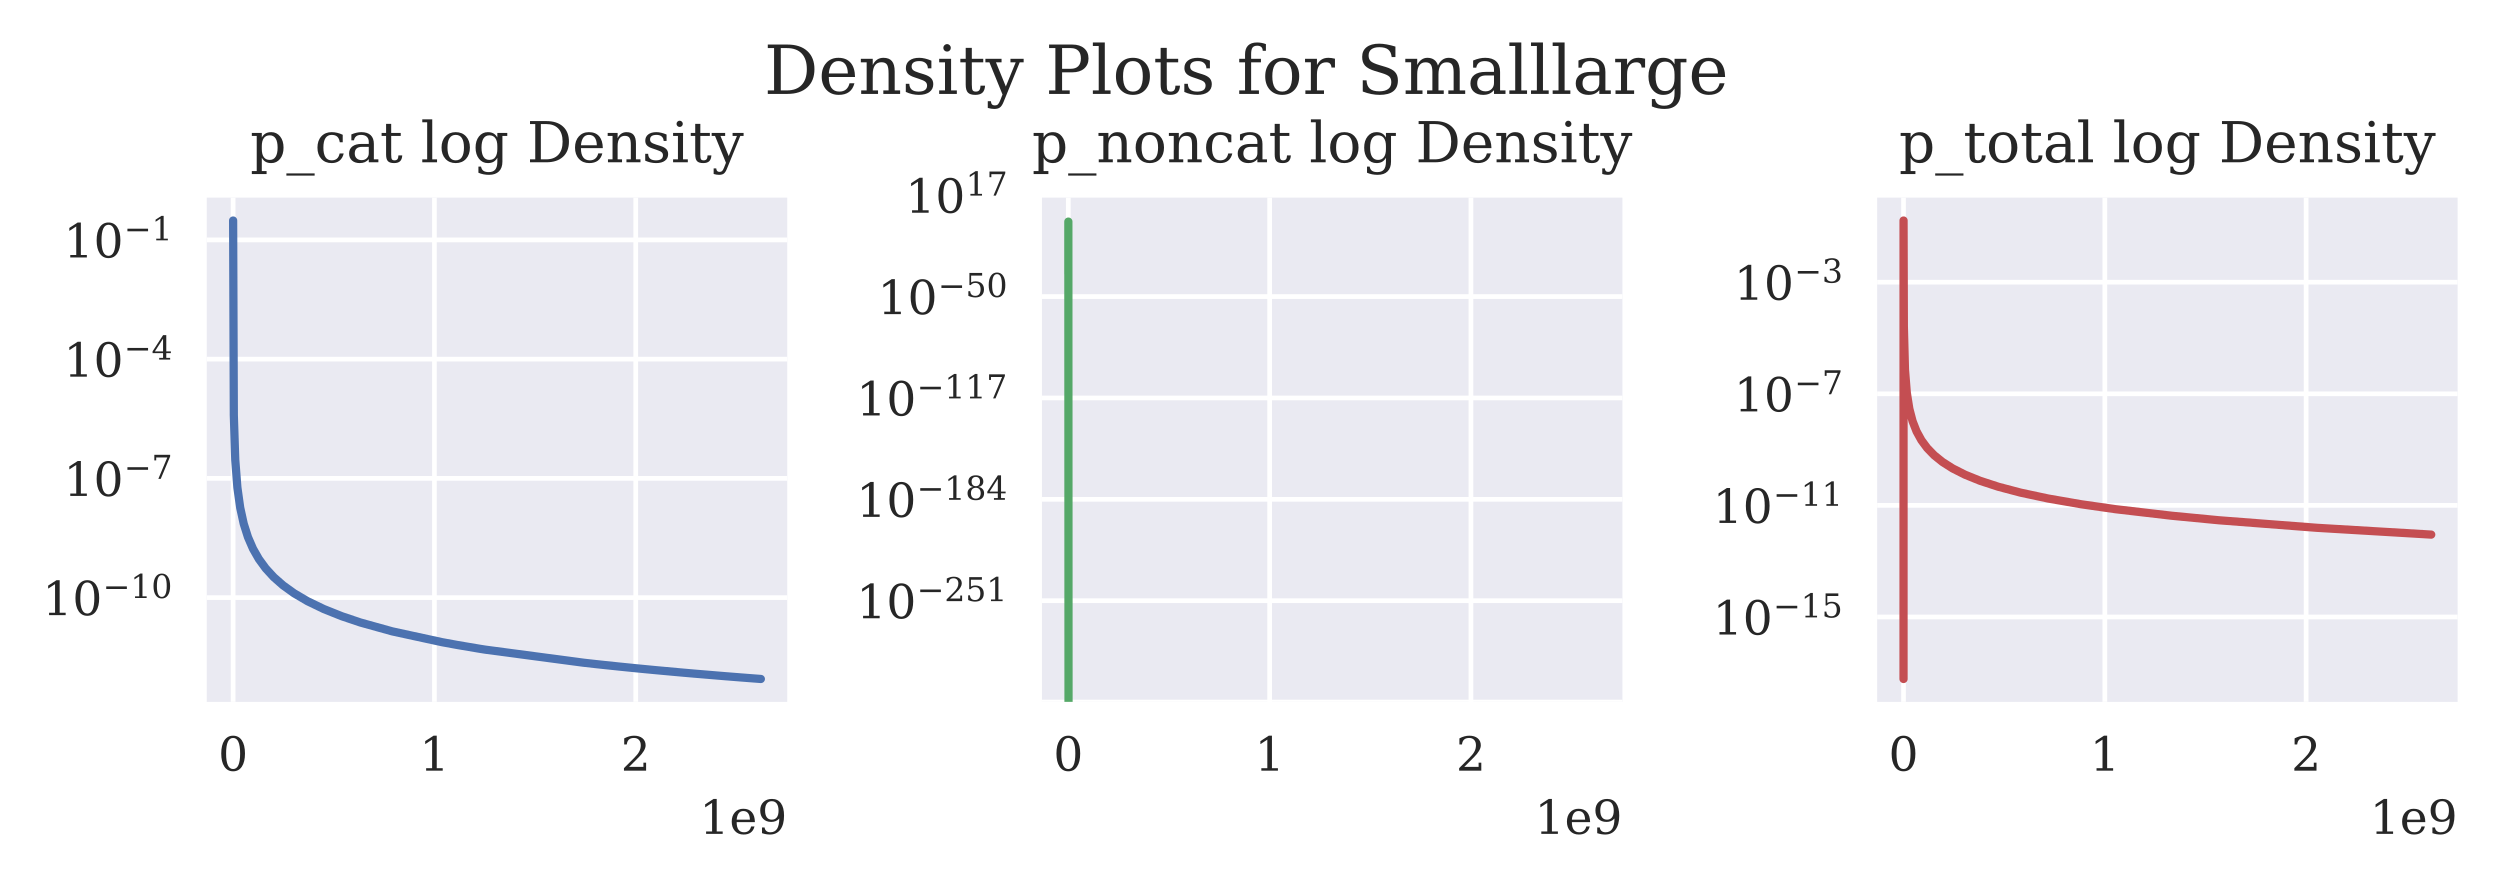 <?xml version="1.0" encoding="utf-8" standalone="no"?>
<!DOCTYPE svg PUBLIC "-//W3C//DTD SVG 1.1//EN"
  "http://www.w3.org/Graphics/SVG/1.1/DTD/svg11.dtd">
<!-- Created with matplotlib (http://matplotlib.org/) -->
<svg height="150.517pt" version="1.1" viewBox="0 0 424.682 150.517" width="424.682pt" xmlns="http://www.w3.org/2000/svg" xmlns:xlink="http://www.w3.org/1999/xlink">
 <defs>
  <style type="text/css">
*{stroke-linecap:butt;stroke-linejoin:round;}
  </style>
 </defs>
 <g id="figure_1">
  <g id="patch_1">
   <path d="M 0 150.517 
L 424.682 150.517 
L 424.682 0 
L 0 0 
z
" style="fill:#ffffff;"/>
  </g>
  <g id="axes_1">
   <g id="patch_2">
    <path d="M 35.12 119.232 
L 133.727 119.232 
L 133.727 33.568 
L 35.12 33.568 
z
" style="fill:#eaeaf2;"/>
   </g>
   <g id="matplotlib.axis_1">
    <g id="xtick_1">
     <g id="line2d_1">
      <path clip-path="url(#p3fc1d22f55)" d="M 39.602 119.232 
L 39.602 33.568 
" style="fill:none;stroke:#ffffff;stroke-linecap:round;stroke-width:0.8;"/>
     </g>
     <g id="line2d_2"/>
     <g id="text_1">
      <!-- 0 -->
      <defs>
       <path d="M 31.781 3.422 
Q 39.266 3.422 42.969 11.625 
Q 46.688 19.828 46.688 36.375 
Q 46.688 52.984 42.969 61.188 
Q 39.266 69.391 31.781 69.391 
Q 24.312 69.391 20.594 61.188 
Q 16.891 52.984 16.891 36.375 
Q 16.891 19.828 20.594 11.625 
Q 24.312 3.422 31.781 3.422 
z
M 31.781 -1.422 
Q 19.922 -1.422 13.25 8.531 
Q 6.594 18.5 6.594 36.375 
Q 6.594 54.297 13.25 64.25 
Q 19.922 74.219 31.781 74.219 
Q 43.703 74.219 50.344 64.25 
Q 56.984 54.297 56.984 36.375 
Q 56.984 18.5 50.344 8.531 
Q 43.703 -1.422 31.781 -1.422 
z
" id="DejaVuSerif-30"/>
      </defs>
      <g style="fill:#262626;" transform="translate(37.057 130.911)scale(0.08 -0.08)">
       <use xlink:href="#DejaVuSerif-30"/>
      </g>
     </g>
    </g>
    <g id="xtick_2">
     <g id="line2d_3">
      <path clip-path="url(#p3fc1d22f55)" d="M 73.798 119.232 
L 73.798 33.568 
" style="fill:none;stroke:#ffffff;stroke-linecap:round;stroke-width:0.8;"/>
     </g>
     <g id="line2d_4"/>
     <g id="text_2">
      <!-- 1 -->
      <defs>
       <path d="M 14.203 0 
L 14.203 5.172 
L 26.906 5.172 
L 26.906 65.828 
L 12.203 56.297 
L 12.203 62.703 
L 29.984 74.219 
L 36.719 74.219 
L 36.719 5.172 
L 49.422 5.172 
L 49.422 0 
z
" id="DejaVuSerif-31"/>
      </defs>
      <g style="fill:#262626;" transform="translate(71.253 130.911)scale(0.08 -0.08)">
       <use xlink:href="#DejaVuSerif-31"/>
      </g>
     </g>
    </g>
    <g id="xtick_3">
     <g id="line2d_5">
      <path clip-path="url(#p3fc1d22f55)" d="M 107.995 119.232 
L 107.995 33.568 
" style="fill:none;stroke:#ffffff;stroke-linecap:round;stroke-width:0.8;"/>
     </g>
     <g id="line2d_6"/>
     <g id="text_3">
      <!-- 2 -->
      <defs>
       <path d="M 12.797 55.516 
L 7.328 55.516 
L 7.328 68.5 
Q 12.547 71.297 17.844 72.75 
Q 23.141 74.219 28.219 74.219 
Q 39.594 74.219 46.188 68.703 
Q 52.781 63.188 52.781 53.719 
Q 52.781 43.016 37.844 28.125 
Q 36.672 27 36.078 26.422 
L 17.672 8.016 
L 48.094 8.016 
L 48.094 17 
L 53.812 17 
L 53.812 0 
L 6.781 0 
L 6.781 5.328 
L 28.906 27.391 
Q 36.234 34.719 39.359 40.844 
Q 42.484 46.969 42.484 53.719 
Q 42.484 61.078 38.641 65.234 
Q 34.812 69.391 28.078 69.391 
Q 21.094 69.391 17.281 65.922 
Q 13.484 62.453 12.797 55.516 
z
" id="DejaVuSerif-32"/>
      </defs>
      <g style="fill:#262626;" transform="translate(105.45 130.911)scale(0.08 -0.08)">
       <use xlink:href="#DejaVuSerif-32"/>
      </g>
     </g>
    </g>
    <g id="text_4">
     <!-- 1e9 -->
     <defs>
      <path d="M 54.203 25 
L 15.484 25 
L 15.484 24.609 
Q 15.484 14.109 19.438 8.766 
Q 23.391 3.422 31.109 3.422 
Q 37.016 3.422 40.797 6.516 
Q 44.578 9.625 46.094 15.719 
L 53.328 15.719 
Q 51.172 7.172 45.375 2.875 
Q 39.594 -1.422 30.172 -1.422 
Q 18.797 -1.422 11.891 6.078 
Q 4.984 13.578 4.984 25.984 
Q 4.984 38.281 11.766 45.797 
Q 18.562 53.328 29.594 53.328 
Q 41.359 53.328 47.656 46.062 
Q 53.953 38.812 54.203 25 
z
M 43.609 30.172 
Q 43.312 39.266 39.766 43.875 
Q 36.234 48.484 29.594 48.484 
Q 23.391 48.484 19.828 43.844 
Q 16.266 39.203 15.484 30.172 
z
" id="DejaVuSerif-65"/>
      <path d="M 46.781 32.672 
Q 43.5 29 39.25 27.188 
Q 35.016 25.391 29.688 25.391 
Q 18.844 25.391 12.562 31.938 
Q 6.297 38.484 6.297 49.812 
Q 6.297 60.891 13.109 67.547 
Q 19.922 74.219 31.297 74.219 
Q 43.656 74.219 50.266 65.016 
Q 56.891 55.812 56.891 38.719 
Q 56.891 19.578 49.016 9.078 
Q 41.156 -1.422 26.906 -1.422 
Q 23.047 -1.422 18.797 -0.688 
Q 14.547 0.047 10.109 1.516 
L 10.109 13.625 
L 15.578 13.625 
Q 16.219 8.688 19.391 6.047 
Q 22.562 3.422 27.875 3.422 
Q 37.359 3.422 41.984 10.562 
Q 46.625 17.719 46.781 32.672 
z
M 30.906 69.391 
Q 23.969 69.391 20.281 64.328 
Q 16.609 59.281 16.609 49.812 
Q 16.609 40.328 20.281 35.25 
Q 23.969 30.172 30.906 30.172 
Q 37.844 30.172 41.531 35.078 
Q 45.219 39.984 45.219 49.219 
Q 45.219 58.938 41.5 64.156 
Q 37.797 69.391 30.906 69.391 
z
" id="DejaVuSerif-39"/>
     </defs>
     <g style="fill:#262626;" transform="translate(118.812 141.653)scale(0.08 -0.08)">
      <use xlink:href="#DejaVuSerif-31"/>
      <use x="63.623" xlink:href="#DejaVuSerif-65"/>
      <use x="122.803" xlink:href="#DejaVuSerif-39"/>
     </g>
    </g>
   </g>
   <g id="matplotlib.axis_2">
    <g id="ytick_1">
     <g id="line2d_7">
      <path clip-path="url(#p3fc1d22f55)" d="M 35.12 101.514 
L 133.727 101.514 
" style="fill:none;stroke:#ffffff;stroke-linecap:round;stroke-width:0.8;"/>
     </g>
     <g id="line2d_8"/>
     <g id="text_5">
      <!-- $\mathdefault{10^{-10}}$ -->
      <defs>
       <path d="M 10.594 35.297 
L 73.188 35.297 
L 73.188 27.391 
L 10.594 27.391 
z
" id="DejaVuSerif-2212"/>
      </defs>
      <g style="fill:#262626;" transform="translate(7.2 104.553)scale(0.08 -0.08)">
       <use transform="translate(0 0.713)" xlink:href="#DejaVuSerif-31"/>
       <use transform="translate(63.623 0.713)" xlink:href="#DejaVuSerif-30"/>
       <use transform="translate(128.154 37.047)scale(0.7)" xlink:href="#DejaVuSerif-2212"/>
       <use transform="translate(186.807 37.047)scale(0.7)" xlink:href="#DejaVuSerif-31"/>
       <use transform="translate(231.343 37.047)scale(0.7)" xlink:href="#DejaVuSerif-30"/>
      </g>
     </g>
    </g>
    <g id="ytick_2">
     <g id="line2d_9">
      <path clip-path="url(#p3fc1d22f55)" d="M 35.12 81.26 
L 133.727 81.26 
" style="fill:none;stroke:#ffffff;stroke-linecap:round;stroke-width:0.8;"/>
     </g>
     <g id="line2d_10"/>
     <g id="text_6">
      <!-- $\mathdefault{10^{-7}}$ -->
      <defs>
       <path d="M 56.391 67.922 
L 27.875 0 
L 20.609 0 
L 47.797 64.891 
L 14.109 64.891 
L 14.109 55.906 
L 8.406 55.906 
L 8.406 72.906 
L 56.391 72.906 
z
" id="DejaVuSerif-37"/>
      </defs>
      <g style="fill:#262626;" transform="translate(10.8 84.299)scale(0.08 -0.08)">
       <use transform="translate(0 0.631)" xlink:href="#DejaVuSerif-31"/>
       <use transform="translate(63.623 0.631)" xlink:href="#DejaVuSerif-30"/>
       <use transform="translate(128.154 36.966)scale(0.7)" xlink:href="#DejaVuSerif-2212"/>
       <use transform="translate(186.807 36.966)scale(0.7)" xlink:href="#DejaVuSerif-37"/>
      </g>
     </g>
    </g>
    <g id="ytick_3">
     <g id="line2d_11">
      <path clip-path="url(#p3fc1d22f55)" d="M 35.12 61.006 
L 133.727 61.006 
" style="fill:none;stroke:#ffffff;stroke-linecap:round;stroke-width:0.8;"/>
     </g>
     <g id="line2d_12"/>
     <g id="text_7">
      <!-- $\mathdefault{10^{-4}}$ -->
      <defs>
       <path d="M 34.906 24.703 
L 34.906 63.484 
L 10.016 24.703 
z
M 56.391 0 
L 23.188 0 
L 23.188 5.172 
L 34.906 5.172 
L 34.906 19.484 
L 3.078 19.484 
L 3.078 24.812 
L 35.016 74.219 
L 44.672 74.219 
L 44.672 24.703 
L 58.594 24.703 
L 58.594 19.484 
L 44.672 19.484 
L 44.672 5.172 
L 56.391 5.172 
z
" id="DejaVuSerif-34"/>
      </defs>
      <g style="fill:#262626;" transform="translate(10.8 64.045)scale(0.08 -0.08)">
       <use transform="translate(0 0.713)" xlink:href="#DejaVuSerif-31"/>
       <use transform="translate(63.623 0.713)" xlink:href="#DejaVuSerif-30"/>
       <use transform="translate(128.154 37.047)scale(0.7)" xlink:href="#DejaVuSerif-2212"/>
       <use transform="translate(186.807 37.047)scale(0.7)" xlink:href="#DejaVuSerif-34"/>
      </g>
     </g>
    </g>
    <g id="ytick_4">
     <g id="line2d_13">
      <path clip-path="url(#p3fc1d22f55)" d="M 35.12 40.751 
L 133.727 40.751 
" style="fill:none;stroke:#ffffff;stroke-linecap:round;stroke-width:0.8;"/>
     </g>
     <g id="line2d_14"/>
     <g id="text_8">
      <!-- $\mathdefault{10^{-1}}$ -->
      <g style="fill:#262626;" transform="translate(10.8 43.791)scale(0.08 -0.08)">
       <use transform="translate(0 0.713)" xlink:href="#DejaVuSerif-31"/>
       <use transform="translate(63.623 0.713)" xlink:href="#DejaVuSerif-30"/>
       <use transform="translate(128.154 37.047)scale(0.7)" xlink:href="#DejaVuSerif-2212"/>
       <use transform="translate(186.807 37.047)scale(0.7)" xlink:href="#DejaVuSerif-31"/>
      </g>
     </g>
    </g>
   </g>
   <g id="line2d_15">
    <path clip-path="url(#p3fc1d22f55)" d="M 39.602 37.462 
L 39.72 70.522 
L 39.963 78.108 
L 40.324 82.806 
L 40.803 86.245 
L 41.401 88.973 
L 42.123 91.25 
L 42.977 93.219 
L 43.977 94.97 
L 45.144 96.565 
L 46.501 98.042 
L 48.083 99.435 
L 49.97 100.79 
L 52.23 102.12 
L 54.993 103.454 
L 58.061 104.681 
L 61.223 105.747 
L 66.622 107.25 
L 75.051 109.081 
L 77.723 109.571 
L 81.549 110.217 
L 82.459 110.361 
L 99.106 112.574 
L 101.056 112.792 
L 101.873 112.881 
L 102.815 112.982 
L 105.204 113.232 
L 107.899 113.504 
L 108.235 113.537 
L 109.015 113.613 
L 109.791 113.688 
L 111.512 113.852 
L 111.859 113.884 
L 115.238 114.192 
L 115.524 114.218 
L 115.864 114.248 
L 117.924 114.428 
L 118.209 114.452 
L 122.752 114.831 
L 122.998 114.851 
L 123.258 114.872 
L 125.398 115.042 
L 125.644 115.062 
L 125.925 115.084 
L 126.649 115.14 
L 126.96 115.164 
L 127.307 115.191 
L 127.573 115.211 
L 129.245 115.338 
L 129.245 115.338 
" style="fill:none;stroke:#4c72b0;stroke-linecap:round;stroke-width:1.4;"/>
   </g>
   <g id="patch_3">
    <path d="M 35.12 119.232 
L 35.12 33.568 
" style="fill:none;"/>
   </g>
   <g id="patch_4">
    <path d="M 133.727 119.232 
L 133.727 33.568 
" style="fill:none;"/>
   </g>
   <g id="patch_5">
    <path d="M 35.12 119.232 
L 133.727 119.232 
" style="fill:none;"/>
   </g>
   <g id="patch_6">
    <path d="M 35.12 33.568 
L 133.727 33.568 
" style="fill:none;"/>
   </g>
   <g id="text_9">
    <!-- p_cat log Density -->
    <defs>
     <path d="M 20.516 28.516 
L 20.516 23.391 
Q 20.516 14.016 24.094 9.109 
Q 27.688 4.203 34.516 4.203 
Q 41.406 4.203 44.938 9.719 
Q 48.484 15.234 48.484 25.984 
Q 48.484 36.766 44.938 42.234 
Q 41.406 47.703 34.516 47.703 
Q 27.688 47.703 24.094 42.766 
Q 20.516 37.844 20.516 28.516 
z
M 11.531 46.688 
L 2.875 46.688 
L 2.875 51.906 
L 20.516 51.906 
L 20.516 43.797 
Q 23.141 48.688 27.219 51 
Q 31.297 53.328 37.312 53.328 
Q 46.875 53.328 52.922 45.75 
Q 58.984 38.188 58.984 25.984 
Q 58.984 13.766 52.922 6.172 
Q 46.875 -1.422 37.312 -1.422 
Q 31.297 -1.422 27.219 0.891 
Q 23.141 3.219 20.516 8.109 
L 20.516 -15.578 
L 29 -15.578 
L 29 -20.797 
L 2.875 -20.797 
L 2.875 -15.578 
L 11.531 -15.578 
z
" id="DejaVuSerif-70"/>
     <path d="M 50 -19.672 
L 50 -23.578 
L 0 -23.578 
L 0 -19.672 
z
" id="DejaVuSerif-5f"/>
     <path d="M 51.422 15.578 
Q 49.516 7.281 44.094 2.922 
Q 38.672 -1.422 30.078 -1.422 
Q 18.75 -1.422 11.859 6.078 
Q 4.984 13.578 4.984 25.984 
Q 4.984 38.422 11.859 45.875 
Q 18.75 53.328 30.078 53.328 
Q 35.016 53.328 39.891 52.172 
Q 44.781 51.031 49.703 48.688 
L 49.703 35.406 
L 44.484 35.406 
Q 43.453 42.234 40.016 45.359 
Q 36.578 48.484 30.172 48.484 
Q 22.906 48.484 19.188 42.844 
Q 15.484 37.203 15.484 25.984 
Q 15.484 14.75 19.172 9.078 
Q 22.859 3.422 30.172 3.422 
Q 35.984 3.422 39.453 6.438 
Q 42.922 9.469 44.188 15.578 
z
" id="DejaVuSerif-63"/>
     <path d="M 39.797 16.312 
L 39.797 27.297 
L 28.219 27.297 
Q 21.531 27.297 18.25 24.406 
Q 14.984 21.531 14.984 15.578 
Q 14.984 10.156 18.297 6.984 
Q 21.625 3.812 27.297 3.812 
Q 32.906 3.812 36.344 7.281 
Q 39.797 10.75 39.797 16.312 
z
M 48.781 32.422 
L 48.781 5.172 
L 56.781 5.172 
L 56.781 0 
L 39.797 0 
L 39.797 5.609 
Q 36.812 2 32.906 0.281 
Q 29 -1.422 23.781 -1.422 
Q 15.141 -1.422 10.062 3.172 
Q 4.984 7.766 4.984 15.578 
Q 4.984 23.641 10.797 28.078 
Q 16.609 32.516 27.203 32.516 
L 39.797 32.516 
L 39.797 36.078 
Q 39.797 42 36.203 45.234 
Q 32.625 48.484 26.125 48.484 
Q 20.75 48.484 17.578 46.047 
Q 14.406 43.609 13.625 38.812 
L 8.984 38.812 
L 8.984 49.312 
Q 13.672 51.312 18.094 52.312 
Q 22.516 53.328 26.703 53.328 
Q 37.5 53.328 43.141 47.969 
Q 48.781 42.625 48.781 32.422 
z
" id="DejaVuSerif-61"/>
     <path d="M 10.797 46.688 
L 2.875 46.688 
L 2.875 51.906 
L 10.797 51.906 
L 10.797 68.016 
L 19.828 68.016 
L 19.828 51.906 
L 36.719 51.906 
L 36.719 46.688 
L 19.828 46.688 
L 19.828 13.719 
Q 19.828 7.125 21.094 5.266 
Q 22.359 3.422 25.781 3.422 
Q 29.297 3.422 30.906 5.484 
Q 32.516 7.562 32.625 12.203 
L 39.406 12.203 
Q 39.016 5.125 35.547 1.844 
Q 32.078 -1.422 25 -1.422 
Q 17.234 -1.422 14.016 2.016 
Q 10.797 5.469 10.797 13.719 
z
" id="DejaVuSerif-74"/>
     <path id="DejaVuSerif-20"/>
     <path d="M 20.516 5.172 
L 29 5.172 
L 29 0 
L 2.875 0 
L 2.875 5.172 
L 11.531 5.172 
L 11.531 70.797 
L 2.875 70.797 
L 2.875 75.984 
L 20.516 75.984 
z
" id="DejaVuSerif-6c"/>
     <path d="M 30.078 3.422 
Q 37.312 3.422 40.984 9.125 
Q 44.672 14.844 44.672 25.984 
Q 44.672 37.109 40.984 42.797 
Q 37.312 48.484 30.078 48.484 
Q 22.859 48.484 19.172 42.797 
Q 15.484 37.109 15.484 25.984 
Q 15.484 14.844 19.188 9.125 
Q 22.906 3.422 30.078 3.422 
z
M 30.078 -1.422 
Q 18.75 -1.422 11.859 6.078 
Q 4.984 13.578 4.984 25.984 
Q 4.984 38.375 11.844 45.844 
Q 18.703 53.328 30.078 53.328 
Q 41.453 53.328 48.312 45.844 
Q 55.172 38.375 55.172 25.984 
Q 55.172 13.578 48.312 6.078 
Q 41.453 -1.422 30.078 -1.422 
z
" id="DejaVuSerif-6f"/>
     <path d="M 52.484 46.688 
L 52.484 1.125 
Q 52.484 -10.062 46.328 -16.141 
Q 40.188 -22.219 28.812 -22.219 
Q 23.688 -22.219 19 -21.281 
Q 14.312 -20.359 10.016 -18.5 
L 10.016 -7.625 
L 14.703 -7.625 
Q 15.578 -12.703 18.844 -15.047 
Q 22.125 -17.391 28.219 -17.391 
Q 36.141 -17.391 39.812 -12.922 
Q 43.5 -8.453 43.5 1.125 
L 43.5 8.109 
Q 40.875 3.219 36.797 0.891 
Q 32.719 -1.422 26.703 -1.422 
Q 17.141 -1.422 11.062 6.172 
Q 4.984 13.766 4.984 25.984 
Q 4.984 38.188 11.031 45.75 
Q 17.094 53.328 26.703 53.328 
Q 32.719 53.328 36.797 51 
Q 40.875 48.688 43.5 43.797 
L 43.5 51.906 
L 61.078 51.906 
L 61.078 46.688 
z
M 43.5 28.516 
Q 43.5 37.844 39.906 42.766 
Q 36.328 47.703 29.5 47.703 
Q 22.562 47.703 19.016 42.234 
Q 15.484 36.766 15.484 25.984 
Q 15.484 15.234 19.016 9.719 
Q 22.562 4.203 29.5 4.203 
Q 36.328 4.203 39.906 9.109 
Q 43.5 14.016 43.5 23.391 
z
" id="DejaVuSerif-67"/>
     <path d="M 24.703 5.172 
L 33.797 5.172 
Q 48 5.172 55.594 13.281 
Q 63.188 21.391 63.188 36.531 
Q 63.188 51.656 55.609 59.656 
Q 48.047 67.672 33.797 67.672 
L 24.703 67.672 
z
M 5.516 0 
L 5.516 5.172 
L 14.797 5.172 
L 14.797 67.672 
L 5.516 67.672 
L 5.516 72.906 
L 34.516 72.906 
Q 53.375 72.906 63.891 63.281 
Q 74.422 53.656 74.422 36.531 
Q 74.422 19.344 63.875 9.672 
Q 53.328 0 34.516 0 
z
" id="DejaVuSerif-44"/>
     <path d="M 4.109 0 
L 4.109 5.172 
L 12.203 5.172 
L 12.203 46.688 
L 3.609 46.688 
L 3.609 51.906 
L 21.188 51.906 
L 21.188 42.672 
Q 23.688 47.953 27.656 50.641 
Q 31.641 53.328 36.922 53.328 
Q 45.516 53.328 49.562 48.391 
Q 53.609 43.453 53.609 33.016 
L 53.609 5.172 
L 61.625 5.172 
L 61.625 0 
L 36.812 0 
L 36.812 5.172 
L 44.578 5.172 
L 44.578 30.172 
Q 44.578 39.703 42.234 43.234 
Q 39.891 46.781 33.984 46.781 
Q 27.734 46.781 24.453 42.203 
Q 21.188 37.641 21.188 28.906 
L 21.188 5.172 
L 29 5.172 
L 29 0 
z
" id="DejaVuSerif-6e"/>
     <path d="M 5.609 2.875 
L 5.609 14.984 
L 10.797 14.984 
Q 10.984 9.188 14.422 6.297 
Q 17.875 3.422 24.609 3.422 
Q 30.672 3.422 33.844 5.688 
Q 37.016 7.953 37.016 12.312 
Q 37.016 15.719 34.688 17.812 
Q 32.375 19.922 24.906 22.312 
L 18.406 24.516 
Q 11.719 26.656 8.719 29.875 
Q 5.719 33.109 5.719 38.094 
Q 5.719 45.219 10.938 49.266 
Q 16.156 53.328 25.391 53.328 
Q 29.5 53.328 34.031 52.25 
Q 38.578 51.172 43.406 49.125 
L 43.406 37.797 
L 38.234 37.797 
Q 38.031 42.828 34.703 45.656 
Q 31.391 48.484 25.688 48.484 
Q 20.016 48.484 17.109 46.484 
Q 14.203 44.484 14.203 40.484 
Q 14.203 37.203 16.406 35.219 
Q 18.609 33.25 25.203 31.203 
L 32.328 29 
Q 39.703 26.703 42.938 23.266 
Q 46.188 19.828 46.188 14.406 
Q 46.188 7.031 40.547 2.797 
Q 34.906 -1.422 25 -1.422 
Q 19.969 -1.422 15.188 -0.344 
Q 10.406 0.734 5.609 2.875 
z
" id="DejaVuSerif-73"/>
     <path d="M 9.719 68.016 
Q 9.719 70.266 11.344 71.922 
Q 12.984 73.578 15.281 73.578 
Q 17.531 73.578 19.156 71.922 
Q 20.797 70.266 20.797 68.016 
Q 20.797 65.719 19.188 64.109 
Q 17.578 62.5 15.281 62.5 
Q 12.984 62.5 11.344 64.109 
Q 9.719 65.719 9.719 68.016 
z
M 21.188 5.172 
L 29.688 5.172 
L 29.688 0 
L 3.609 0 
L 3.609 5.172 
L 12.203 5.172 
L 12.203 46.688 
L 3.609 46.688 
L 3.609 51.906 
L 21.188 51.906 
z
" id="DejaVuSerif-69"/>
     <path d="M 21.578 -9.516 
L 25 -0.875 
L 5.609 46.688 
L -0.297 46.688 
L -0.297 51.906 
L 23.578 51.906 
L 23.578 46.688 
L 15.281 46.688 
L 29.891 10.984 
L 44.484 46.688 
L 36.719 46.688 
L 36.719 51.906 
L 56.203 51.906 
L 56.203 46.688 
L 50.391 46.688 
L 26.609 -11.719 
Q 24.172 -17.781 21.188 -20 
Q 18.219 -22.219 12.797 -22.219 
Q 10.5 -22.219 8.078 -21.828 
Q 5.672 -21.438 3.219 -20.703 
L 3.219 -10.797 
L 7.812 -10.797 
Q 8.109 -14.109 9.5 -15.547 
Q 10.891 -17 13.812 -17 
Q 16.5 -17 18.141 -15.5 
Q 19.781 -14.016 21.578 -9.516 
z
" id="DejaVuSerif-79"/>
    </defs>
    <g style="fill:#262626;" transform="translate(42.503 27.568)scale(0.096 -0.096)">
     <use xlink:href="#DejaVuSerif-70"/>
     <use x="64.014" xlink:href="#DejaVuSerif-5f"/>
     <use x="114.014" xlink:href="#DejaVuSerif-63"/>
     <use x="170.02" xlink:href="#DejaVuSerif-61"/>
     <use x="229.639" xlink:href="#DejaVuSerif-74"/>
     <use x="269.824" xlink:href="#DejaVuSerif-20"/>
     <use x="301.611" xlink:href="#DejaVuSerif-6c"/>
     <use x="333.594" xlink:href="#DejaVuSerif-6f"/>
     <use x="393.799" xlink:href="#DejaVuSerif-67"/>
     <use x="457.812" xlink:href="#DejaVuSerif-20"/>
     <use x="489.6" xlink:href="#DejaVuSerif-44"/>
     <use x="569.775" xlink:href="#DejaVuSerif-65"/>
     <use x="628.955" xlink:href="#DejaVuSerif-6e"/>
     <use x="693.359" xlink:href="#DejaVuSerif-73"/>
     <use x="744.678" xlink:href="#DejaVuSerif-69"/>
     <use x="776.66" xlink:href="#DejaVuSerif-74"/>
     <use x="816.846" xlink:href="#DejaVuSerif-79"/>
    </g>
   </g>
  </g>
  <g id="axes_2">
   <g id="patch_7">
    <path d="M 176.997 119.232 
L 275.605 119.232 
L 275.605 33.568 
L 176.997 33.568 
z
" style="fill:#eaeaf2;"/>
   </g>
   <g id="matplotlib.axis_3">
    <g id="xtick_4">
     <g id="line2d_16">
      <path clip-path="url(#p8c47909b83)" d="M 181.48 119.232 
L 181.48 33.568 
" style="fill:none;stroke:#ffffff;stroke-linecap:round;stroke-width:0.8;"/>
     </g>
     <g id="line2d_17"/>
     <g id="text_10">
      <!-- 0 -->
      <g style="fill:#262626;" transform="translate(178.935 130.911)scale(0.08 -0.08)">
       <use xlink:href="#DejaVuSerif-30"/>
      </g>
     </g>
    </g>
    <g id="xtick_5">
     <g id="line2d_18">
      <path clip-path="url(#p8c47909b83)" d="M 215.676 119.232 
L 215.676 33.568 
" style="fill:none;stroke:#ffffff;stroke-linecap:round;stroke-width:0.8;"/>
     </g>
     <g id="line2d_19"/>
     <g id="text_11">
      <!-- 1 -->
      <g style="fill:#262626;" transform="translate(213.131 130.911)scale(0.08 -0.08)">
       <use xlink:href="#DejaVuSerif-31"/>
      </g>
     </g>
    </g>
    <g id="xtick_6">
     <g id="line2d_20">
      <path clip-path="url(#p8c47909b83)" d="M 249.872 119.232 
L 249.872 33.568 
" style="fill:none;stroke:#ffffff;stroke-linecap:round;stroke-width:0.8;"/>
     </g>
     <g id="line2d_21"/>
     <g id="text_12">
      <!-- 2 -->
      <g style="fill:#262626;" transform="translate(247.327 130.911)scale(0.08 -0.08)">
       <use xlink:href="#DejaVuSerif-32"/>
      </g>
     </g>
    </g>
    <g id="text_13">
     <!-- 1e9 -->
     <g style="fill:#262626;" transform="translate(260.69 141.653)scale(0.08 -0.08)">
      <use xlink:href="#DejaVuSerif-31"/>
      <use x="63.623" xlink:href="#DejaVuSerif-65"/>
      <use x="122.803" xlink:href="#DejaVuSerif-39"/>
     </g>
    </g>
   </g>
   <g id="matplotlib.axis_4">
    <g id="ytick_5">
     <g id="line2d_22">
      <path clip-path="url(#p8c47909b83)" d="M 176.997 119.268 
L 275.605 119.268 
" style="fill:none;stroke:#ffffff;stroke-linecap:round;stroke-width:0.8;"/>
     </g>
     <g id="line2d_23"/>
    </g>
    <g id="ytick_6">
     <g id="line2d_24">
      <path clip-path="url(#p8c47909b83)" d="M 176.997 102.045 
L 275.605 102.045 
" style="fill:none;stroke:#ffffff;stroke-linecap:round;stroke-width:0.8;"/>
     </g>
     <g id="line2d_25"/>
     <g id="text_14">
      <!-- $\mathdefault{10^{-251}}$ -->
      <defs>
       <path d="M 50.297 72.906 
L 50.297 64.891 
L 16.891 64.891 
L 16.891 44 
Q 19.438 45.75 22.828 46.625 
Q 26.219 47.516 30.422 47.516 
Q 42.234 47.516 49.062 40.969 
Q 55.906 34.422 55.906 23.094 
Q 55.906 11.531 49 5.047 
Q 42.094 -1.422 29.594 -1.422 
Q 24.562 -1.422 19.281 -0.188 
Q 14.016 1.031 8.5 3.516 
L 8.5 17.672 
L 14.016 17.672 
Q 14.453 10.75 18.422 7.078 
Q 22.406 3.422 29.594 3.422 
Q 37.312 3.422 41.453 8.5 
Q 45.609 13.578 45.609 23.094 
Q 45.609 32.562 41.484 37.609 
Q 37.359 42.672 29.594 42.672 
Q 25.203 42.672 21.844 41.109 
Q 18.5 39.547 15.922 36.281 
L 11.719 36.281 
L 11.719 72.906 
z
" id="DejaVuSerif-35"/>
      </defs>
      <g style="fill:#262626;" transform="translate(145.477 105.084)scale(0.08 -0.08)">
       <use transform="translate(0 0.713)" xlink:href="#DejaVuSerif-31"/>
       <use transform="translate(63.623 0.713)" xlink:href="#DejaVuSerif-30"/>
       <use transform="translate(128.154 37.047)scale(0.7)" xlink:href="#DejaVuSerif-2212"/>
       <use transform="translate(186.807 37.047)scale(0.7)" xlink:href="#DejaVuSerif-32"/>
       <use transform="translate(231.343 37.047)scale(0.7)" xlink:href="#DejaVuSerif-35"/>
       <use transform="translate(275.879 37.047)scale(0.7)" xlink:href="#DejaVuSerif-31"/>
      </g>
     </g>
    </g>
    <g id="ytick_7">
     <g id="line2d_26">
      <path clip-path="url(#p8c47909b83)" d="M 176.997 84.822 
L 275.605 84.822 
" style="fill:none;stroke:#ffffff;stroke-linecap:round;stroke-width:0.8;"/>
     </g>
     <g id="line2d_27"/>
     <g id="text_15">
      <!-- $\mathdefault{10^{-184}}$ -->
      <defs>
       <path d="M 46.578 19.922 
Q 46.578 27.734 42.688 32.047 
Q 38.812 36.375 31.781 36.375 
Q 24.75 36.375 20.875 32.047 
Q 17 27.734 17 19.922 
Q 17 12.062 20.875 7.734 
Q 24.75 3.422 31.781 3.422 
Q 38.812 3.422 42.688 7.734 
Q 46.578 12.062 46.578 19.922 
z
M 44.578 55.328 
Q 44.578 61.969 41.203 65.672 
Q 37.844 69.391 31.781 69.391 
Q 25.781 69.391 22.391 65.672 
Q 19 61.969 19 55.328 
Q 19 48.641 22.391 44.922 
Q 25.781 41.219 31.781 41.219 
Q 37.844 41.219 41.203 44.922 
Q 44.578 48.641 44.578 55.328 
z
M 39.312 38.812 
Q 47.609 37.703 52.25 32.688 
Q 56.891 27.688 56.891 19.922 
Q 56.891 9.672 50.391 4.125 
Q 43.891 -1.422 31.781 -1.422 
Q 19.734 -1.422 13.203 4.125 
Q 6.688 9.672 6.688 19.922 
Q 6.688 27.688 11.328 32.688 
Q 15.969 37.703 24.312 38.812 
Q 16.938 40.141 13 44.406 
Q 9.078 48.688 9.078 55.328 
Q 9.078 64.109 15.125 69.156 
Q 21.188 74.219 31.781 74.219 
Q 42.391 74.219 48.438 69.156 
Q 54.5 64.109 54.5 55.328 
Q 54.5 48.688 50.562 44.406 
Q 46.625 40.141 39.312 38.812 
z
" id="DejaVuSerif-38"/>
      </defs>
      <g style="fill:#262626;" transform="translate(145.477 87.861)scale(0.08 -0.08)">
       <use transform="translate(0 0.713)" xlink:href="#DejaVuSerif-31"/>
       <use transform="translate(63.623 0.713)" xlink:href="#DejaVuSerif-30"/>
       <use transform="translate(128.154 37.047)scale(0.7)" xlink:href="#DejaVuSerif-2212"/>
       <use transform="translate(186.807 37.047)scale(0.7)" xlink:href="#DejaVuSerif-31"/>
       <use transform="translate(231.343 37.047)scale(0.7)" xlink:href="#DejaVuSerif-38"/>
       <use transform="translate(275.879 37.047)scale(0.7)" xlink:href="#DejaVuSerif-34"/>
      </g>
     </g>
    </g>
    <g id="ytick_8">
     <g id="line2d_28">
      <path clip-path="url(#p8c47909b83)" d="M 176.997 67.598 
L 275.605 67.598 
" style="fill:none;stroke:#ffffff;stroke-linecap:round;stroke-width:0.8;"/>
     </g>
     <g id="line2d_29"/>
     <g id="text_16">
      <!-- $\mathdefault{10^{-117}}$ -->
      <g style="fill:#262626;" transform="translate(145.477 70.638)scale(0.08 -0.08)">
       <use transform="translate(0 0.713)" xlink:href="#DejaVuSerif-31"/>
       <use transform="translate(63.623 0.713)" xlink:href="#DejaVuSerif-30"/>
       <use transform="translate(128.154 37.047)scale(0.7)" xlink:href="#DejaVuSerif-2212"/>
       <use transform="translate(186.807 37.047)scale(0.7)" xlink:href="#DejaVuSerif-31"/>
       <use transform="translate(231.343 37.047)scale(0.7)" xlink:href="#DejaVuSerif-31"/>
       <use transform="translate(275.879 37.047)scale(0.7)" xlink:href="#DejaVuSerif-37"/>
      </g>
     </g>
    </g>
    <g id="ytick_9">
     <g id="line2d_30">
      <path clip-path="url(#p8c47909b83)" d="M 176.997 50.375 
L 275.605 50.375 
" style="fill:none;stroke:#ffffff;stroke-linecap:round;stroke-width:0.8;"/>
     </g>
     <g id="line2d_31"/>
     <g id="text_17">
      <!-- $\mathdefault{10^{-50}}$ -->
      <g style="fill:#262626;" transform="translate(149.077 53.415)scale(0.08 -0.08)">
       <use transform="translate(0 0.713)" xlink:href="#DejaVuSerif-31"/>
       <use transform="translate(63.623 0.713)" xlink:href="#DejaVuSerif-30"/>
       <use transform="translate(128.154 37.047)scale(0.7)" xlink:href="#DejaVuSerif-2212"/>
       <use transform="translate(186.807 37.047)scale(0.7)" xlink:href="#DejaVuSerif-35"/>
       <use transform="translate(231.343 37.047)scale(0.7)" xlink:href="#DejaVuSerif-30"/>
      </g>
     </g>
    </g>
    <g id="ytick_10">
     <g id="line2d_32">
      <path clip-path="url(#p8c47909b83)" d="M 176.997 33.152 
L 275.605 33.152 
" style="fill:none;stroke:#ffffff;stroke-linecap:round;stroke-width:0.8;"/>
     </g>
     <g id="line2d_33"/>
     <g id="text_18">
      <!-- $\mathdefault{10^{17}}$ -->
      <g style="fill:#262626;" transform="translate(153.797 36.191)scale(0.08 -0.08)">
       <use transform="translate(0 0.713)" xlink:href="#DejaVuSerif-31"/>
       <use transform="translate(63.623 0.713)" xlink:href="#DejaVuSerif-30"/>
       <use transform="translate(128.154 37.047)scale(0.7)" xlink:href="#DejaVuSerif-31"/>
       <use transform="translate(172.691 37.047)scale(0.7)" xlink:href="#DejaVuSerif-37"/>
      </g>
     </g>
    </g>
   </g>
   <g id="line2d_34">
    <path clip-path="url(#p8c47909b83)" d="M 181.48 46.529 
L 181.484 37.647 
L 181.524 151.517 
L 181.524 151.517 
" style="fill:none;stroke:#55a868;stroke-linecap:round;stroke-width:1.4;"/>
   </g>
   <g id="patch_8">
    <path d="M 176.997 119.232 
L 176.997 33.568 
" style="fill:none;"/>
   </g>
   <g id="patch_9">
    <path d="M 275.605 119.232 
L 275.605 33.568 
" style="fill:none;"/>
   </g>
   <g id="patch_10">
    <path d="M 176.997 119.232 
L 275.605 119.232 
" style="fill:none;"/>
   </g>
   <g id="patch_11">
    <path d="M 176.997 33.568 
L 275.605 33.568 
" style="fill:none;"/>
   </g>
   <g id="text_19">
    <!-- p_noncat log Density -->
    <g style="fill:#262626;" transform="translate(175.308 27.568)scale(0.096 -0.096)">
     <use xlink:href="#DejaVuSerif-70"/>
     <use x="64.014" xlink:href="#DejaVuSerif-5f"/>
     <use x="114.014" xlink:href="#DejaVuSerif-6e"/>
     <use x="178.418" xlink:href="#DejaVuSerif-6f"/>
     <use x="238.623" xlink:href="#DejaVuSerif-6e"/>
     <use x="303.027" xlink:href="#DejaVuSerif-63"/>
     <use x="359.033" xlink:href="#DejaVuSerif-61"/>
     <use x="418.652" xlink:href="#DejaVuSerif-74"/>
     <use x="458.838" xlink:href="#DejaVuSerif-20"/>
     <use x="490.625" xlink:href="#DejaVuSerif-6c"/>
     <use x="522.607" xlink:href="#DejaVuSerif-6f"/>
     <use x="582.812" xlink:href="#DejaVuSerif-67"/>
     <use x="646.826" xlink:href="#DejaVuSerif-20"/>
     <use x="678.613" xlink:href="#DejaVuSerif-44"/>
     <use x="758.789" xlink:href="#DejaVuSerif-65"/>
     <use x="817.969" xlink:href="#DejaVuSerif-6e"/>
     <use x="882.373" xlink:href="#DejaVuSerif-73"/>
     <use x="933.691" xlink:href="#DejaVuSerif-69"/>
     <use x="965.674" xlink:href="#DejaVuSerif-74"/>
     <use x="1005.859" xlink:href="#DejaVuSerif-79"/>
    </g>
   </g>
  </g>
  <g id="axes_3">
   <g id="patch_12">
    <path d="M 318.875 119.232 
L 417.482 119.232 
L 417.482 33.568 
L 318.875 33.568 
z
" style="fill:#eaeaf2;"/>
   </g>
   <g id="matplotlib.axis_5">
    <g id="xtick_7">
     <g id="line2d_35">
      <path clip-path="url(#p357b386b99)" d="M 323.357 119.232 
L 323.357 33.568 
" style="fill:none;stroke:#ffffff;stroke-linecap:round;stroke-width:0.8;"/>
     </g>
     <g id="line2d_36"/>
     <g id="text_20">
      <!-- 0 -->
      <g style="fill:#262626;" transform="translate(320.812 130.911)scale(0.08 -0.08)">
       <use xlink:href="#DejaVuSerif-30"/>
      </g>
     </g>
    </g>
    <g id="xtick_8">
     <g id="line2d_37">
      <path clip-path="url(#p357b386b99)" d="M 357.553 119.232 
L 357.553 33.568 
" style="fill:none;stroke:#ffffff;stroke-linecap:round;stroke-width:0.8;"/>
     </g>
     <g id="line2d_38"/>
     <g id="text_21">
      <!-- 1 -->
      <g style="fill:#262626;" transform="translate(355.008 130.911)scale(0.08 -0.08)">
       <use xlink:href="#DejaVuSerif-31"/>
      </g>
     </g>
    </g>
    <g id="xtick_9">
     <g id="line2d_39">
      <path clip-path="url(#p357b386b99)" d="M 391.75 119.232 
L 391.75 33.568 
" style="fill:none;stroke:#ffffff;stroke-linecap:round;stroke-width:0.8;"/>
     </g>
     <g id="line2d_40"/>
     <g id="text_22">
      <!-- 2 -->
      <g style="fill:#262626;" transform="translate(389.205 130.911)scale(0.08 -0.08)">
       <use xlink:href="#DejaVuSerif-32"/>
      </g>
     </g>
    </g>
    <g id="text_23">
     <!-- 1e9 -->
     <g style="fill:#262626;" transform="translate(402.567 141.653)scale(0.08 -0.08)">
      <use xlink:href="#DejaVuSerif-31"/>
      <use x="63.623" xlink:href="#DejaVuSerif-65"/>
      <use x="122.803" xlink:href="#DejaVuSerif-39"/>
     </g>
    </g>
   </g>
   <g id="matplotlib.axis_6">
    <g id="ytick_11">
     <g id="line2d_41">
      <path clip-path="url(#p357b386b99)" d="M 318.875 104.807 
L 417.482 104.807 
" style="fill:none;stroke:#ffffff;stroke-linecap:round;stroke-width:0.8;"/>
     </g>
     <g id="line2d_42"/>
     <g id="text_24">
      <!-- $\mathdefault{10^{-15}}$ -->
      <g style="fill:#262626;" transform="translate(290.955 107.846)scale(0.08 -0.08)">
       <use transform="translate(0 0.713)" xlink:href="#DejaVuSerif-31"/>
       <use transform="translate(63.623 0.713)" xlink:href="#DejaVuSerif-30"/>
       <use transform="translate(128.154 37.047)scale(0.7)" xlink:href="#DejaVuSerif-2212"/>
       <use transform="translate(186.807 37.047)scale(0.7)" xlink:href="#DejaVuSerif-31"/>
       <use transform="translate(231.343 37.047)scale(0.7)" xlink:href="#DejaVuSerif-35"/>
      </g>
     </g>
    </g>
    <g id="ytick_12">
     <g id="line2d_43">
      <path clip-path="url(#p357b386b99)" d="M 318.875 85.85 
L 417.482 85.85 
" style="fill:none;stroke:#ffffff;stroke-linecap:round;stroke-width:0.8;"/>
     </g>
     <g id="line2d_44"/>
     <g id="text_25">
      <!-- $\mathdefault{10^{-11}}$ -->
      <g style="fill:#262626;" transform="translate(290.955 88.89)scale(0.08 -0.08)">
       <use transform="translate(0 0.713)" xlink:href="#DejaVuSerif-31"/>
       <use transform="translate(63.623 0.713)" xlink:href="#DejaVuSerif-30"/>
       <use transform="translate(128.154 37.047)scale(0.7)" xlink:href="#DejaVuSerif-2212"/>
       <use transform="translate(186.807 37.047)scale(0.7)" xlink:href="#DejaVuSerif-31"/>
       <use transform="translate(231.343 37.047)scale(0.7)" xlink:href="#DejaVuSerif-31"/>
      </g>
     </g>
    </g>
    <g id="ytick_13">
     <g id="line2d_45">
      <path clip-path="url(#p357b386b99)" d="M 318.875 66.894 
L 417.482 66.894 
" style="fill:none;stroke:#ffffff;stroke-linecap:round;stroke-width:0.8;"/>
     </g>
     <g id="line2d_46"/>
     <g id="text_26">
      <!-- $\mathdefault{10^{-7}}$ -->
      <g style="fill:#262626;" transform="translate(294.555 69.933)scale(0.08 -0.08)">
       <use transform="translate(0 0.631)" xlink:href="#DejaVuSerif-31"/>
       <use transform="translate(63.623 0.631)" xlink:href="#DejaVuSerif-30"/>
       <use transform="translate(128.154 36.966)scale(0.7)" xlink:href="#DejaVuSerif-2212"/>
       <use transform="translate(186.807 36.966)scale(0.7)" xlink:href="#DejaVuSerif-37"/>
      </g>
     </g>
    </g>
    <g id="ytick_14">
     <g id="line2d_47">
      <path clip-path="url(#p357b386b99)" d="M 318.875 47.937 
L 417.482 47.937 
" style="fill:none;stroke:#ffffff;stroke-linecap:round;stroke-width:0.8;"/>
     </g>
     <g id="line2d_48"/>
     <g id="text_27">
      <!-- $\mathdefault{10^{-3}}$ -->
      <defs>
       <path d="M 9.719 69.828 
Q 15.438 71.969 20.672 73.094 
Q 25.922 74.219 30.516 74.219 
Q 41.219 74.219 47.219 69.594 
Q 53.219 64.984 53.219 56.781 
Q 53.219 50.203 49.062 45.781 
Q 44.922 41.359 37.312 39.797 
Q 46.297 38.531 51.25 33.281 
Q 56.203 28.031 56.203 19.672 
Q 56.203 9.469 49.344 4.016 
Q 42.484 -1.422 29.594 -1.422 
Q 23.875 -1.422 18.422 -0.188 
Q 12.984 1.031 7.625 3.516 
L 7.625 17.672 
L 13.094 17.672 
Q 13.578 10.641 17.828 7.031 
Q 22.078 3.422 29.781 3.422 
Q 37.25 3.422 41.578 7.734 
Q 45.906 12.062 45.906 19.578 
Q 45.906 28.172 41.453 32.594 
Q 37.016 37.016 28.422 37.016 
L 23.781 37.016 
L 23.781 42 
L 26.219 42 
Q 34.766 42 39.031 45.531 
Q 43.312 49.078 43.312 56.203 
Q 43.312 62.594 39.797 65.984 
Q 36.281 69.391 29.688 69.391 
Q 23.094 69.391 19.453 66.266 
Q 15.828 63.141 15.188 56.984 
L 9.719 56.984 
z
" id="DejaVuSerif-33"/>
      </defs>
      <g style="fill:#262626;" transform="translate(294.555 50.977)scale(0.08 -0.08)">
       <use transform="translate(0 0.713)" xlink:href="#DejaVuSerif-31"/>
       <use transform="translate(63.623 0.713)" xlink:href="#DejaVuSerif-30"/>
       <use transform="translate(128.154 37.047)scale(0.7)" xlink:href="#DejaVuSerif-2212"/>
       <use transform="translate(186.807 37.047)scale(0.7)" xlink:href="#DejaVuSerif-33"/>
      </g>
     </g>
    </g>
   </g>
   <g id="line2d_49">
    <path clip-path="url(#p357b386b99)" d="M 323.357 113.991 
L 323.358 115.338 
L 323.362 37.462 
L 323.413 55.415 
L 323.604 62.795 
L 323.915 66.72 
L 324.345 69.446 
L 324.895 71.553 
L 325.574 73.288 
L 326.394 74.782 
L 327.379 76.114 
L 328.56 77.334 
L 329.982 78.479 
L 331.702 79.573 
L 333.796 80.633 
L 336.358 81.673 
L 339.483 82.693 
L 343.248 83.687 
L 347.887 84.679 
L 353.557 85.664 
L 359.379 86.499 
L 368.911 87.61 
L 376.951 88.38 
L 393.594 89.66 
L 413 90.815 
L 413 90.815 
" style="fill:none;stroke:#c44e52;stroke-linecap:round;stroke-width:1.4;"/>
   </g>
   <g id="patch_13">
    <path d="M 318.875 119.232 
L 318.875 33.568 
" style="fill:none;"/>
   </g>
   <g id="patch_14">
    <path d="M 417.482 119.232 
L 417.482 33.568 
" style="fill:none;"/>
   </g>
   <g id="patch_15">
    <path d="M 318.875 119.232 
L 417.482 119.232 
" style="fill:none;"/>
   </g>
   <g id="patch_16">
    <path d="M 318.875 33.568 
L 417.482 33.568 
" style="fill:none;"/>
   </g>
   <g id="text_28">
    <!-- p_total log Density -->
    <g style="fill:#262626;" transform="translate(322.592 27.568)scale(0.096 -0.096)">
     <use xlink:href="#DejaVuSerif-70"/>
     <use x="64.014" xlink:href="#DejaVuSerif-5f"/>
     <use x="114.014" xlink:href="#DejaVuSerif-74"/>
     <use x="154.199" xlink:href="#DejaVuSerif-6f"/>
     <use x="214.404" xlink:href="#DejaVuSerif-74"/>
     <use x="254.59" xlink:href="#DejaVuSerif-61"/>
     <use x="314.209" xlink:href="#DejaVuSerif-6c"/>
     <use x="346.191" xlink:href="#DejaVuSerif-20"/>
     <use x="377.979" xlink:href="#DejaVuSerif-6c"/>
     <use x="409.961" xlink:href="#DejaVuSerif-6f"/>
     <use x="470.166" xlink:href="#DejaVuSerif-67"/>
     <use x="534.18" xlink:href="#DejaVuSerif-20"/>
     <use x="565.967" xlink:href="#DejaVuSerif-44"/>
     <use x="646.143" xlink:href="#DejaVuSerif-65"/>
     <use x="705.322" xlink:href="#DejaVuSerif-6e"/>
     <use x="769.727" xlink:href="#DejaVuSerif-73"/>
     <use x="821.045" xlink:href="#DejaVuSerif-69"/>
     <use x="853.027" xlink:href="#DejaVuSerif-74"/>
     <use x="893.213" xlink:href="#DejaVuSerif-79"/>
    </g>
   </g>
  </g>
  <g id="text_29">
   <!-- Density Plots for Smalllarge -->
   <defs>
    <path d="M 24.703 37.109 
L 37.594 37.109 
Q 44.875 37.109 48.672 41.031 
Q 52.484 44.969 52.484 52.391 
Q 52.484 59.859 48.672 63.766 
Q 44.875 67.672 37.594 67.672 
L 24.703 67.672 
z
M 5.516 0 
L 5.516 5.172 
L 14.797 5.172 
L 14.797 67.672 
L 5.516 67.672 
L 5.516 72.906 
L 39.984 72.906 
Q 50.922 72.906 57.312 67.359 
Q 63.719 61.812 63.719 52.391 
Q 63.719 43.016 57.312 37.453 
Q 50.922 31.891 39.984 31.891 
L 24.703 31.891 
L 24.703 5.172 
L 35.984 5.172 
L 35.984 0 
z
" id="DejaVuSerif-50"/>
    <path d="M 43.016 63.719 
L 38.281 63.719 
Q 38.234 67.391 36.203 69.281 
Q 34.188 71.188 30.328 71.188 
Q 25.297 71.188 23.234 68.422 
Q 21.188 65.672 21.188 58.594 
L 21.188 51.906 
L 35.688 51.906 
L 35.688 46.688 
L 21.188 46.688 
L 21.188 5.172 
L 32.719 5.172 
L 32.719 0 
L 3.609 0 
L 3.609 5.172 
L 12.203 5.172 
L 12.203 46.688 
L 3.609 46.688 
L 3.609 51.906 
L 12.203 51.906 
L 12.203 58.406 
Q 12.203 67.094 16.719 71.531 
Q 21.234 75.984 29.984 75.984 
Q 33.25 75.984 36.516 75.391 
Q 39.797 74.812 43.016 73.578 
z
" id="DejaVuSerif-66"/>
    <path d="M 47.797 52 
L 47.797 39.016 
L 42.625 39.016 
Q 42.391 42.875 40.484 44.781 
Q 38.578 46.688 34.906 46.688 
Q 28.266 46.688 24.719 42.094 
Q 21.188 37.5 21.188 28.906 
L 21.188 5.172 
L 31.594 5.172 
L 31.594 0 
L 4.109 0 
L 4.109 5.172 
L 12.203 5.172 
L 12.203 46.781 
L 3.609 46.781 
L 3.609 51.906 
L 21.188 51.906 
L 21.188 42.672 
Q 23.828 48.094 27.969 50.703 
Q 32.125 53.328 38.094 53.328 
Q 40.281 53.328 42.703 52.984 
Q 45.125 52.641 47.797 52 
z
" id="DejaVuSerif-72"/>
    <path d="M 9.281 3.516 
L 9.281 20.125 
L 14.891 20.062 
Q 15.141 11.766 19.703 7.781 
Q 24.266 3.812 33.594 3.812 
Q 42.281 3.812 46.844 7.25 
Q 51.422 10.688 51.422 17.281 
Q 51.422 22.562 48.656 25.391 
Q 45.906 28.219 37.016 30.906 
L 27.391 33.797 
Q 16.938 36.969 12.672 41.703 
Q 8.406 46.438 8.406 54.688 
Q 8.406 63.969 14.984 69.094 
Q 21.578 74.219 33.5 74.219 
Q 38.578 74.219 44.625 73.109 
Q 50.688 72.016 57.516 69.922 
L 57.516 54.391 
L 52 54.391 
Q 51.172 62.109 46.844 65.547 
Q 42.531 69 33.688 69 
Q 25.984 69 21.953 65.844 
Q 17.922 62.703 17.922 56.688 
Q 17.922 51.469 20.938 48.484 
Q 23.969 45.516 33.797 42.578 
L 42.828 39.891 
Q 52.734 36.922 56.953 32.297 
Q 61.188 27.688 61.188 19.922 
Q 61.188 9.328 54.391 3.953 
Q 47.609 -1.422 34.188 -1.422 
Q 28.172 -1.422 21.938 -0.188 
Q 15.719 1.031 9.281 3.516 
z
" id="DejaVuSerif-53"/>
    <path d="M 51.812 41.797 
Q 54.391 47.516 58.422 50.422 
Q 62.453 53.328 67.828 53.328 
Q 75.984 53.328 79.984 48.266 
Q 83.984 43.219 83.984 33.016 
L 83.984 5.172 
L 92.094 5.172 
L 92.094 0 
L 67.188 0 
L 67.188 5.172 
L 75 5.172 
L 75 31.984 
Q 75 39.938 72.656 43.312 
Q 70.312 46.688 64.891 46.688 
Q 58.891 46.688 55.734 42.141 
Q 52.594 37.594 52.594 28.906 
L 52.594 5.172 
L 60.406 5.172 
L 60.406 0 
L 35.797 0 
L 35.797 5.172 
L 43.609 5.172 
L 43.609 32.328 
Q 43.609 40.094 41.266 43.391 
Q 38.922 46.688 33.5 46.688 
Q 27.484 46.688 24.328 42.141 
Q 21.188 37.594 21.188 28.906 
L 21.188 5.172 
L 29 5.172 
L 29 0 
L 4.109 0 
L 4.109 5.172 
L 12.203 5.172 
L 12.203 46.781 
L 3.609 46.781 
L 3.609 51.906 
L 21.188 51.906 
L 21.188 42.672 
Q 23.688 47.859 27.531 50.594 
Q 31.391 53.328 36.281 53.328 
Q 42.328 53.328 46.375 50.312 
Q 50.438 47.312 51.812 41.797 
z
" id="DejaVuSerif-6d"/>
   </defs>
   <g style="fill:#262626;" transform="translate(129.793 15.953)scale(0.115 -0.115)">
    <use xlink:href="#DejaVuSerif-44"/>
    <use x="80.176" xlink:href="#DejaVuSerif-65"/>
    <use x="139.355" xlink:href="#DejaVuSerif-6e"/>
    <use x="203.76" xlink:href="#DejaVuSerif-73"/>
    <use x="255.078" xlink:href="#DejaVuSerif-69"/>
    <use x="287.061" xlink:href="#DejaVuSerif-74"/>
    <use x="327.246" xlink:href="#DejaVuSerif-79"/>
    <use x="383.74" xlink:href="#DejaVuSerif-20"/>
    <use x="415.527" xlink:href="#DejaVuSerif-50"/>
    <use x="482.812" xlink:href="#DejaVuSerif-6c"/>
    <use x="514.795" xlink:href="#DejaVuSerif-6f"/>
    <use x="575" xlink:href="#DejaVuSerif-74"/>
    <use x="615.186" xlink:href="#DejaVuSerif-73"/>
    <use x="666.504" xlink:href="#DejaVuSerif-20"/>
    <use x="698.291" xlink:href="#DejaVuSerif-66"/>
    <use x="735.303" xlink:href="#DejaVuSerif-6f"/>
    <use x="795.508" xlink:href="#DejaVuSerif-72"/>
    <use x="843.311" xlink:href="#DejaVuSerif-20"/>
    <use x="875.098" xlink:href="#DejaVuSerif-53"/>
    <use x="943.604" xlink:href="#DejaVuSerif-6d"/>
    <use x="1038.428" xlink:href="#DejaVuSerif-61"/>
    <use x="1098.047" xlink:href="#DejaVuSerif-6c"/>
    <use x="1130.029" xlink:href="#DejaVuSerif-6c"/>
    <use x="1162.012" xlink:href="#DejaVuSerif-6c"/>
    <use x="1193.994" xlink:href="#DejaVuSerif-61"/>
    <use x="1253.613" xlink:href="#DejaVuSerif-72"/>
    <use x="1301.416" xlink:href="#DejaVuSerif-67"/>
    <use x="1365.43" xlink:href="#DejaVuSerif-65"/>
   </g>
  </g>
 </g>
 <defs>
  <clipPath id="p3fc1d22f55">
   <rect height="85.664" width="98.607" x="35.12" y="33.568"/>
  </clipPath>
  <clipPath id="p8c47909b83">
   <rect height="85.664" width="98.607" x="176.997" y="33.568"/>
  </clipPath>
  <clipPath id="p357b386b99">
   <rect height="85.664" width="98.607" x="318.875" y="33.568"/>
  </clipPath>
 </defs>
</svg>

